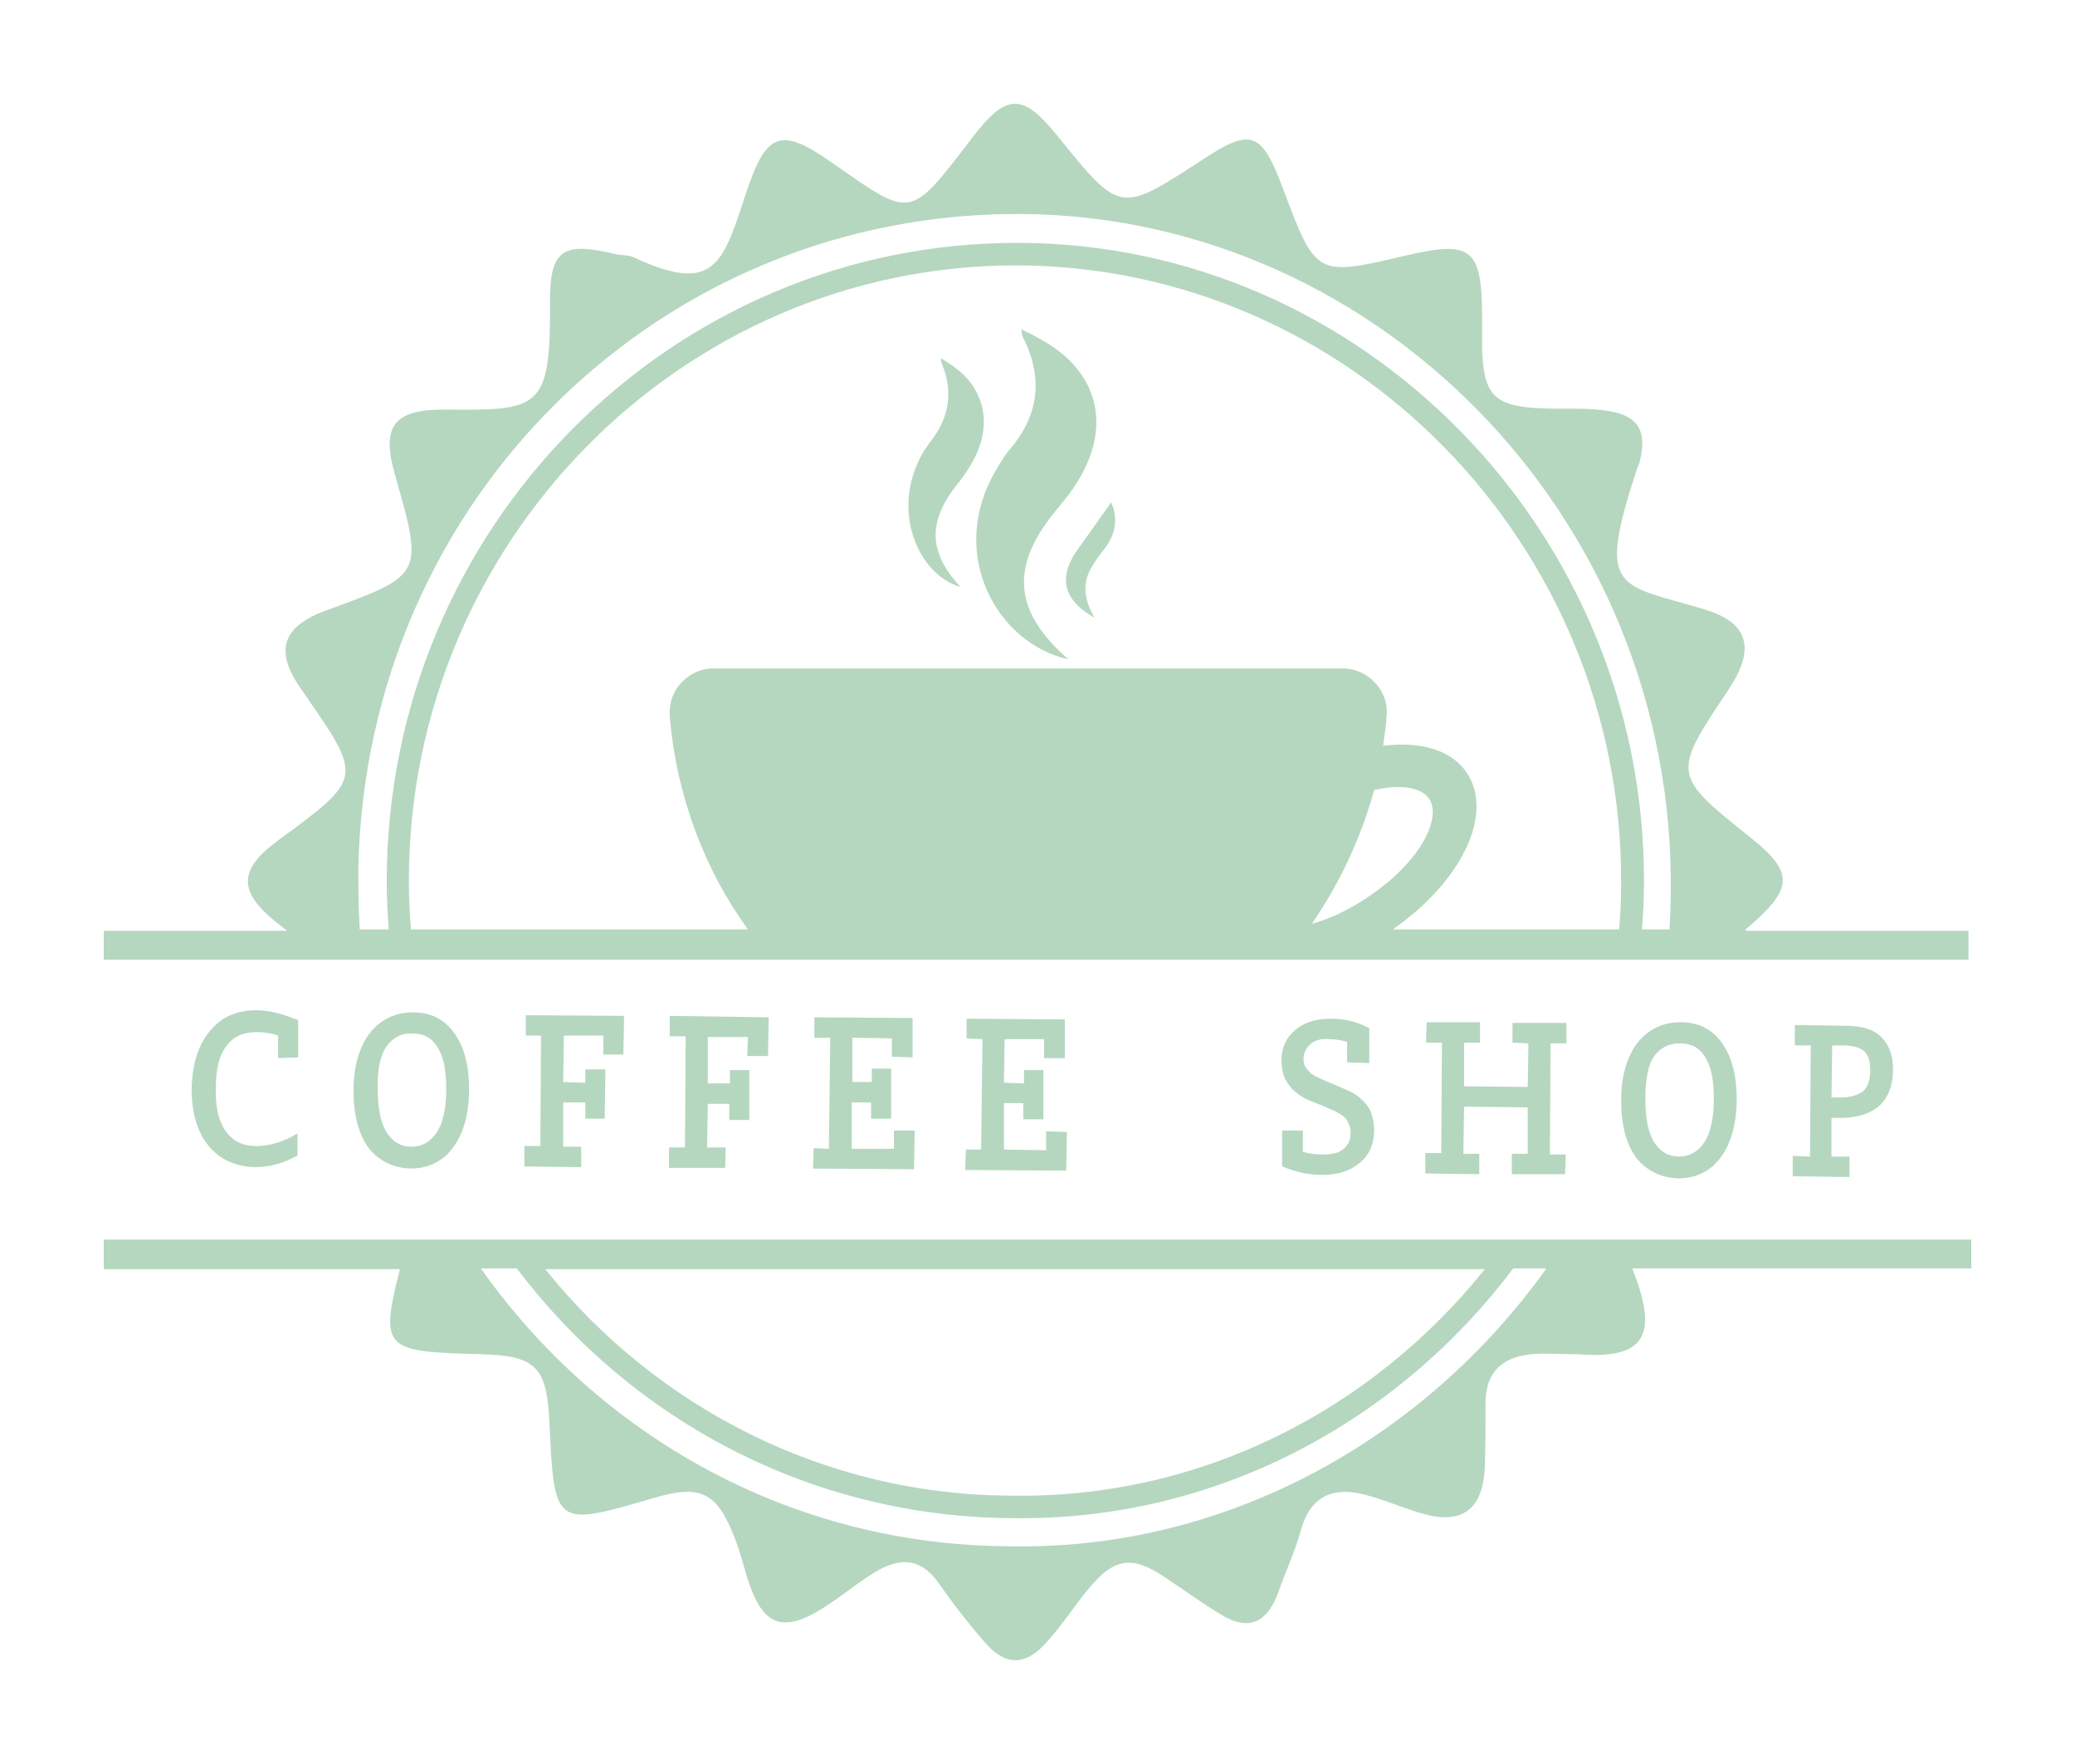 <svg width="80" height="68" viewBox="0 0 80 68" fill="none" xmlns="http://www.w3.org/2000/svg">
<g opacity="0.3" filter="url(#filter0_d_1_86)">
<path d="M41.187 21.414C39.08 19.571 38.946 17.862 40.654 15.747C40.894 15.449 41.16 15.151 41.374 14.825C42.948 12.548 42.414 10.27 40.013 9.023C39.827 8.914 39.613 8.806 39.373 8.697C39.4 8.833 39.4 8.914 39.426 8.968C40.227 10.541 40.067 11.978 38.946 13.307C38.76 13.524 38.599 13.768 38.466 14.012C36.439 17.293 38.439 20.818 41.187 21.414Z" fill="#087827"/>
<path d="M37.026 18.622C35.798 17.293 35.772 16.127 36.865 14.717C37.026 14.527 37.186 14.31 37.319 14.093C38.333 12.575 38.066 10.975 36.652 10.053C36.545 9.972 36.412 9.89 36.279 9.809C36.279 9.89 36.279 9.945 36.305 9.999C36.759 11.084 36.599 12.087 35.905 12.982C35.798 13.117 35.692 13.28 35.585 13.443C34.305 15.666 35.398 18.161 37.026 18.622Z" fill="#087827"/>
<path d="M42.201 19.815C41.854 19.218 41.694 18.594 42.041 17.944C42.201 17.645 42.414 17.374 42.601 17.13C43.028 16.561 43.108 15.964 42.841 15.368C42.414 15.964 42.014 16.534 41.587 17.13C40.787 18.215 40.947 19.11 42.201 19.815Z" fill="#087827"/>
<path d="M11.496 36.762V35.325L11.416 35.298C10.883 35.081 10.376 34.945 9.869 34.945C9.122 34.945 8.508 35.217 8.082 35.759C7.628 36.301 7.415 37.033 7.388 37.955C7.388 38.877 7.601 39.636 8.028 40.151C8.455 40.694 9.069 40.965 9.815 40.992H9.842C10.376 40.992 10.883 40.856 11.389 40.585L11.469 40.558V39.691L11.283 39.799C10.776 40.07 10.296 40.179 9.869 40.179C9.362 40.179 8.989 39.989 8.722 39.636C8.455 39.284 8.295 38.714 8.322 37.928C8.322 37.196 8.455 36.654 8.748 36.301C9.015 35.949 9.389 35.786 9.896 35.786C10.216 35.786 10.509 35.84 10.723 35.922V36.789L11.496 36.762Z" fill="#087827"/>
<path d="M15.818 41.046C16.511 41.046 17.072 40.775 17.472 40.233C17.872 39.69 18.085 38.931 18.085 37.982C18.085 37.087 17.898 36.355 17.525 35.84C17.151 35.297 16.618 35.026 15.924 35.026C15.231 35.026 14.671 35.297 14.244 35.84C13.844 36.382 13.63 37.114 13.63 38.036C13.63 38.958 13.817 39.717 14.217 40.26C14.617 40.748 15.151 41.019 15.818 41.046ZM14.911 36.328C15.151 36.002 15.471 35.813 15.898 35.84C16.325 35.84 16.645 36.002 16.858 36.355C17.098 36.708 17.205 37.25 17.205 37.982C17.205 38.741 17.072 39.311 16.831 39.663C16.591 40.016 16.271 40.205 15.871 40.205C15.444 40.205 15.151 40.016 14.911 39.663C14.671 39.283 14.564 38.714 14.564 37.982C14.537 37.223 14.671 36.653 14.911 36.328Z" fill="#087827"/>
<path d="M20.219 40.178V40.965L22.407 40.992V40.205H21.713V38.497H22.567V39.121H23.314L23.34 37.223H22.567V37.738L21.713 37.711L21.74 35.921H23.261V36.653H24.034L24.061 35.162L20.273 35.135V35.921H20.86L20.833 40.178H20.219Z" fill="#087827"/>
<path d="M25.795 40.233V41.019H27.956L27.982 40.233H27.262L27.289 38.551H28.116V39.175H28.889V37.25H28.142V37.765H27.289V35.976H28.836L28.809 36.708H29.61L29.636 35.216L25.821 35.162V35.949H26.435L26.408 40.233H25.795Z" fill="#087827"/>
<path d="M31.37 40.259L31.343 41.046L35.238 41.073L35.265 39.581H34.465V40.286H32.837V38.497H33.584V39.12H34.358V37.195H33.611V37.71H32.864V36.002L34.385 36.029V36.734L35.185 36.761V35.243L31.397 35.216V36.002H32.01L31.957 40.286L31.37 40.259Z" fill="#087827"/>
<path d="M37.239 40.314L37.212 41.1L41.107 41.127L41.134 39.636L40.333 39.609V40.341L38.706 40.314V38.524H39.453V39.148H40.227V37.25H39.48V37.765L38.706 37.738L38.733 36.057H40.253V36.789H41.054V35.298L37.266 35.27V36.03L37.879 36.057L37.826 40.314H37.239Z" fill="#087827"/>
<path d="M52.791 36.979V35.623L52.711 35.596C52.285 35.379 51.831 35.27 51.324 35.27C50.737 35.27 50.284 35.406 49.937 35.704C49.59 36.003 49.404 36.382 49.404 36.87C49.404 37.142 49.457 37.386 49.537 37.575C49.644 37.765 49.75 37.928 49.91 38.063C50.07 38.199 50.23 38.307 50.417 38.389C50.604 38.47 50.791 38.551 50.951 38.606C51.138 38.687 51.297 38.768 51.458 38.823C51.591 38.904 51.698 38.958 51.804 39.04C51.884 39.121 51.964 39.202 51.991 39.311C52.044 39.392 52.071 39.528 52.071 39.663C52.071 39.934 51.991 40.124 51.804 40.287C51.618 40.45 51.351 40.504 51.031 40.504C50.711 40.504 50.444 40.477 50.23 40.395V39.582H49.43V40.965L49.51 40.992C49.964 41.182 50.444 41.29 50.977 41.29H51.004C51.591 41.29 52.071 41.127 52.418 40.829C52.791 40.531 52.978 40.097 52.978 39.582C52.978 39.284 52.925 39.04 52.845 38.85C52.765 38.66 52.631 38.497 52.471 38.362C52.338 38.226 52.151 38.118 51.964 38.036C51.778 37.955 51.591 37.874 51.404 37.792C51.218 37.711 51.057 37.657 50.897 37.575C50.764 37.521 50.631 37.44 50.551 37.386C50.471 37.304 50.391 37.223 50.337 37.142C50.284 37.06 50.257 36.952 50.257 36.816C50.257 36.599 50.337 36.437 50.497 36.274C50.657 36.111 50.924 36.03 51.244 36.057C51.511 36.057 51.751 36.111 51.938 36.165V36.952L52.791 36.979Z" fill="#087827"/>
<path d="M54.952 40.45V41.236L57.033 41.263V40.477H56.419L56.446 38.66L58.9 38.687V40.477H58.287V41.263H60.341L60.368 40.504H59.754L59.781 36.22H60.394V35.433H58.313V36.193L58.927 36.22L58.9 37.901L56.446 37.874V36.193H57.06V35.406H55.006L54.979 36.193H55.593L55.566 40.45H54.952Z" fill="#087827"/>
<path d="M64.689 41.426C64.716 41.426 64.716 41.426 64.689 41.426C65.383 41.426 65.943 41.155 66.343 40.612C66.743 40.07 66.957 39.311 66.957 38.362C66.957 37.467 66.77 36.735 66.397 36.22C66.023 35.677 65.49 35.406 64.796 35.406C64.102 35.406 63.542 35.677 63.115 36.22C62.715 36.762 62.502 37.494 62.502 38.416C62.502 39.338 62.688 40.097 63.089 40.639C63.489 41.128 64.022 41.399 64.689 41.426ZM63.782 36.708C64.022 36.382 64.342 36.22 64.769 36.22C65.196 36.22 65.516 36.382 65.73 36.735C65.97 37.087 66.076 37.63 66.076 38.362C66.076 39.121 65.943 39.691 65.703 40.043C65.463 40.395 65.143 40.585 64.743 40.585C64.316 40.585 64.022 40.395 63.782 40.043C63.542 39.663 63.435 39.094 63.435 38.362C63.435 37.603 63.542 37.033 63.782 36.708Z" fill="#087827"/>
<path d="M69.118 40.558V41.344L71.305 41.372V40.585H70.611V39.094H70.958C71.598 39.094 72.105 38.931 72.452 38.633C72.799 38.307 72.986 37.847 72.986 37.223C72.986 36.681 72.826 36.274 72.532 35.976C72.239 35.677 71.758 35.542 71.145 35.542L69.198 35.515V36.301H69.811L69.784 40.585L69.118 40.558ZM70.985 38.307H70.611L70.638 36.301H71.065C71.438 36.301 71.705 36.382 71.865 36.518C72.025 36.654 72.105 36.898 72.105 37.277C72.105 37.657 71.999 37.901 71.838 38.063C71.598 38.226 71.332 38.307 70.985 38.307Z" fill="#087827"/>
<path d="M67.303 31.827C67.437 31.718 67.543 31.61 67.677 31.501C69.118 30.2 69.091 29.576 67.543 28.329C64.449 25.861 64.449 25.861 66.663 22.553C67.677 21.008 67.437 20.005 65.703 19.489C62.395 18.486 61.541 18.866 63.089 14.148C63.115 14.066 63.169 13.958 63.195 13.876C63.542 12.602 63.169 11.978 61.835 11.816C61.008 11.707 60.154 11.789 59.327 11.734C57.593 11.653 57.193 11.192 57.14 9.429C57.14 9.023 57.14 8.616 57.14 8.236C57.14 5.579 56.739 5.254 54.205 5.85C50.737 6.664 50.737 6.664 49.457 3.247C48.63 1.051 48.23 0.915 46.309 2.19C43.188 4.223 43.188 4.223 40.814 1.295C39.426 -0.441 38.813 -0.441 37.452 1.349C35.025 4.522 35.158 4.413 32.037 2.244C30.063 0.861 29.529 1.132 28.756 3.464C27.875 6.149 27.555 7.369 24.461 5.932C24.247 5.823 23.981 5.85 23.741 5.796C21.687 5.308 21.18 5.606 21.206 7.721C21.233 11.843 20.753 11.816 17.098 11.789C15.151 11.789 14.697 12.466 15.231 14.31C16.325 18.161 16.325 18.161 12.617 19.516C10.883 20.14 10.562 21.062 11.603 22.553C14.004 26.024 14.057 25.943 10.669 28.437C9.202 29.522 9.202 30.363 10.589 31.501C10.749 31.637 10.909 31.745 11.069 31.881H4V32.993H75.893V31.881H67.303V31.827ZM15.764 29.902C15.791 16.859 26.302 6.257 39.133 6.23C52.018 6.23 62.582 16.968 62.502 30.091C62.502 30.661 62.475 31.257 62.422 31.827H53.698C56.313 30.01 57.593 27.434 56.58 25.834C56.019 24.939 54.819 24.56 53.325 24.75C53.378 24.37 53.432 23.991 53.458 23.611C53.512 23.15 53.352 22.689 53.032 22.336C52.711 21.984 52.258 21.767 51.778 21.767H27.502C27.022 21.767 26.568 21.984 26.248 22.336C25.928 22.689 25.795 23.123 25.821 23.611C26.088 26.729 27.182 29.549 28.836 31.827H15.844C15.791 31.203 15.764 30.552 15.764 29.902ZM50.577 31.61C51.644 30.064 52.471 28.302 52.978 26.458C53.992 26.214 54.819 26.349 55.112 26.811C55.352 27.19 55.246 27.814 54.846 28.492C54.392 29.251 53.618 30.01 52.658 30.634C51.964 31.095 51.271 31.42 50.577 31.61ZM13.817 29.413C14.137 15.178 25.555 4.115 39.453 4.25C53.352 4.386 64.983 16.371 64.396 31.176C64.396 31.393 64.369 31.61 64.369 31.827H63.302C63.355 31.23 63.382 30.607 63.382 29.983C63.409 16.48 52.525 5.389 39.266 5.362C25.848 5.335 14.937 16.344 14.911 29.929C14.911 30.579 14.937 31.203 14.991 31.827H13.87C13.817 31.041 13.817 30.227 13.817 29.413Z" fill="#087827"/>
<path d="M4 44.924H15.418C14.617 48.069 14.857 48.096 18.565 48.205C20.646 48.259 21.073 48.693 21.18 50.754C21.366 54.875 21.366 54.875 25.235 53.736C26.995 53.221 27.635 53.519 28.302 55.228C28.569 55.878 28.703 56.556 28.943 57.207C29.449 58.59 30.17 58.888 31.45 58.156C32.224 57.722 32.891 57.126 33.638 56.665C34.571 56.068 35.452 55.96 36.199 57.044C36.732 57.804 37.319 58.563 37.933 59.268C38.76 60.244 39.533 60.244 40.387 59.268C40.947 58.644 41.401 57.939 41.934 57.288C42.948 56.041 43.641 55.933 44.949 56.827C45.642 57.288 46.309 57.776 47.029 58.21C48.123 58.915 48.87 58.563 49.297 57.343C49.563 56.583 49.91 55.851 50.124 55.092C50.471 53.736 51.297 53.302 52.551 53.601C53.325 53.791 54.045 54.116 54.792 54.333C56.339 54.794 57.166 54.224 57.246 52.57C57.273 51.784 57.273 50.971 57.273 50.157C57.246 48.937 57.887 48.313 59.034 48.205C59.514 48.151 60.021 48.205 60.848 48.205C63.302 48.395 64.022 47.608 62.928 44.897H76V43.785H4V44.924ZM57.246 44.924C52.925 50.32 46.336 53.763 39.053 53.655C31.797 53.655 25.288 50.238 21.02 44.924H57.246ZM39.026 55.607C30.517 55.607 23.1 51.35 18.539 44.897H19.926C24.354 50.754 31.317 54.523 39.16 54.523C46.923 54.604 53.912 50.781 58.34 44.897H59.621C54.952 51.431 47.349 55.743 39.026 55.607Z" fill="#087827"/>
</g>
<defs>
<filter id="filter0_d_1_86" x="0" y="0" width="80" height="68" filterUnits="userSpaceOnUse" color-interpolation-filters="sRGB">
<feFlood flood-opacity="0" result="BackgroundImageFix"/>
<feColorMatrix in="SourceAlpha" type="matrix" values="0 0 0 0 0 0 0 0 0 0 0 0 0 0 0 0 0 0 127 0" result="hardAlpha"/>
<feOffset dy="4"/>
<feGaussianBlur stdDeviation="2"/>
<feComposite in2="hardAlpha" operator="out"/>
<feColorMatrix type="matrix" values="0 0 0 0 0 0 0 0 0 0 0 0 0 0 0 0 0 0 0.25 0"/>
<feBlend mode="normal" in2="BackgroundImageFix" result="effect1_dropShadow_1_86"/>
<feBlend mode="normal" in="SourceGraphic" in2="effect1_dropShadow_1_86" result="shape"/>
</filter>
</defs>
</svg>
